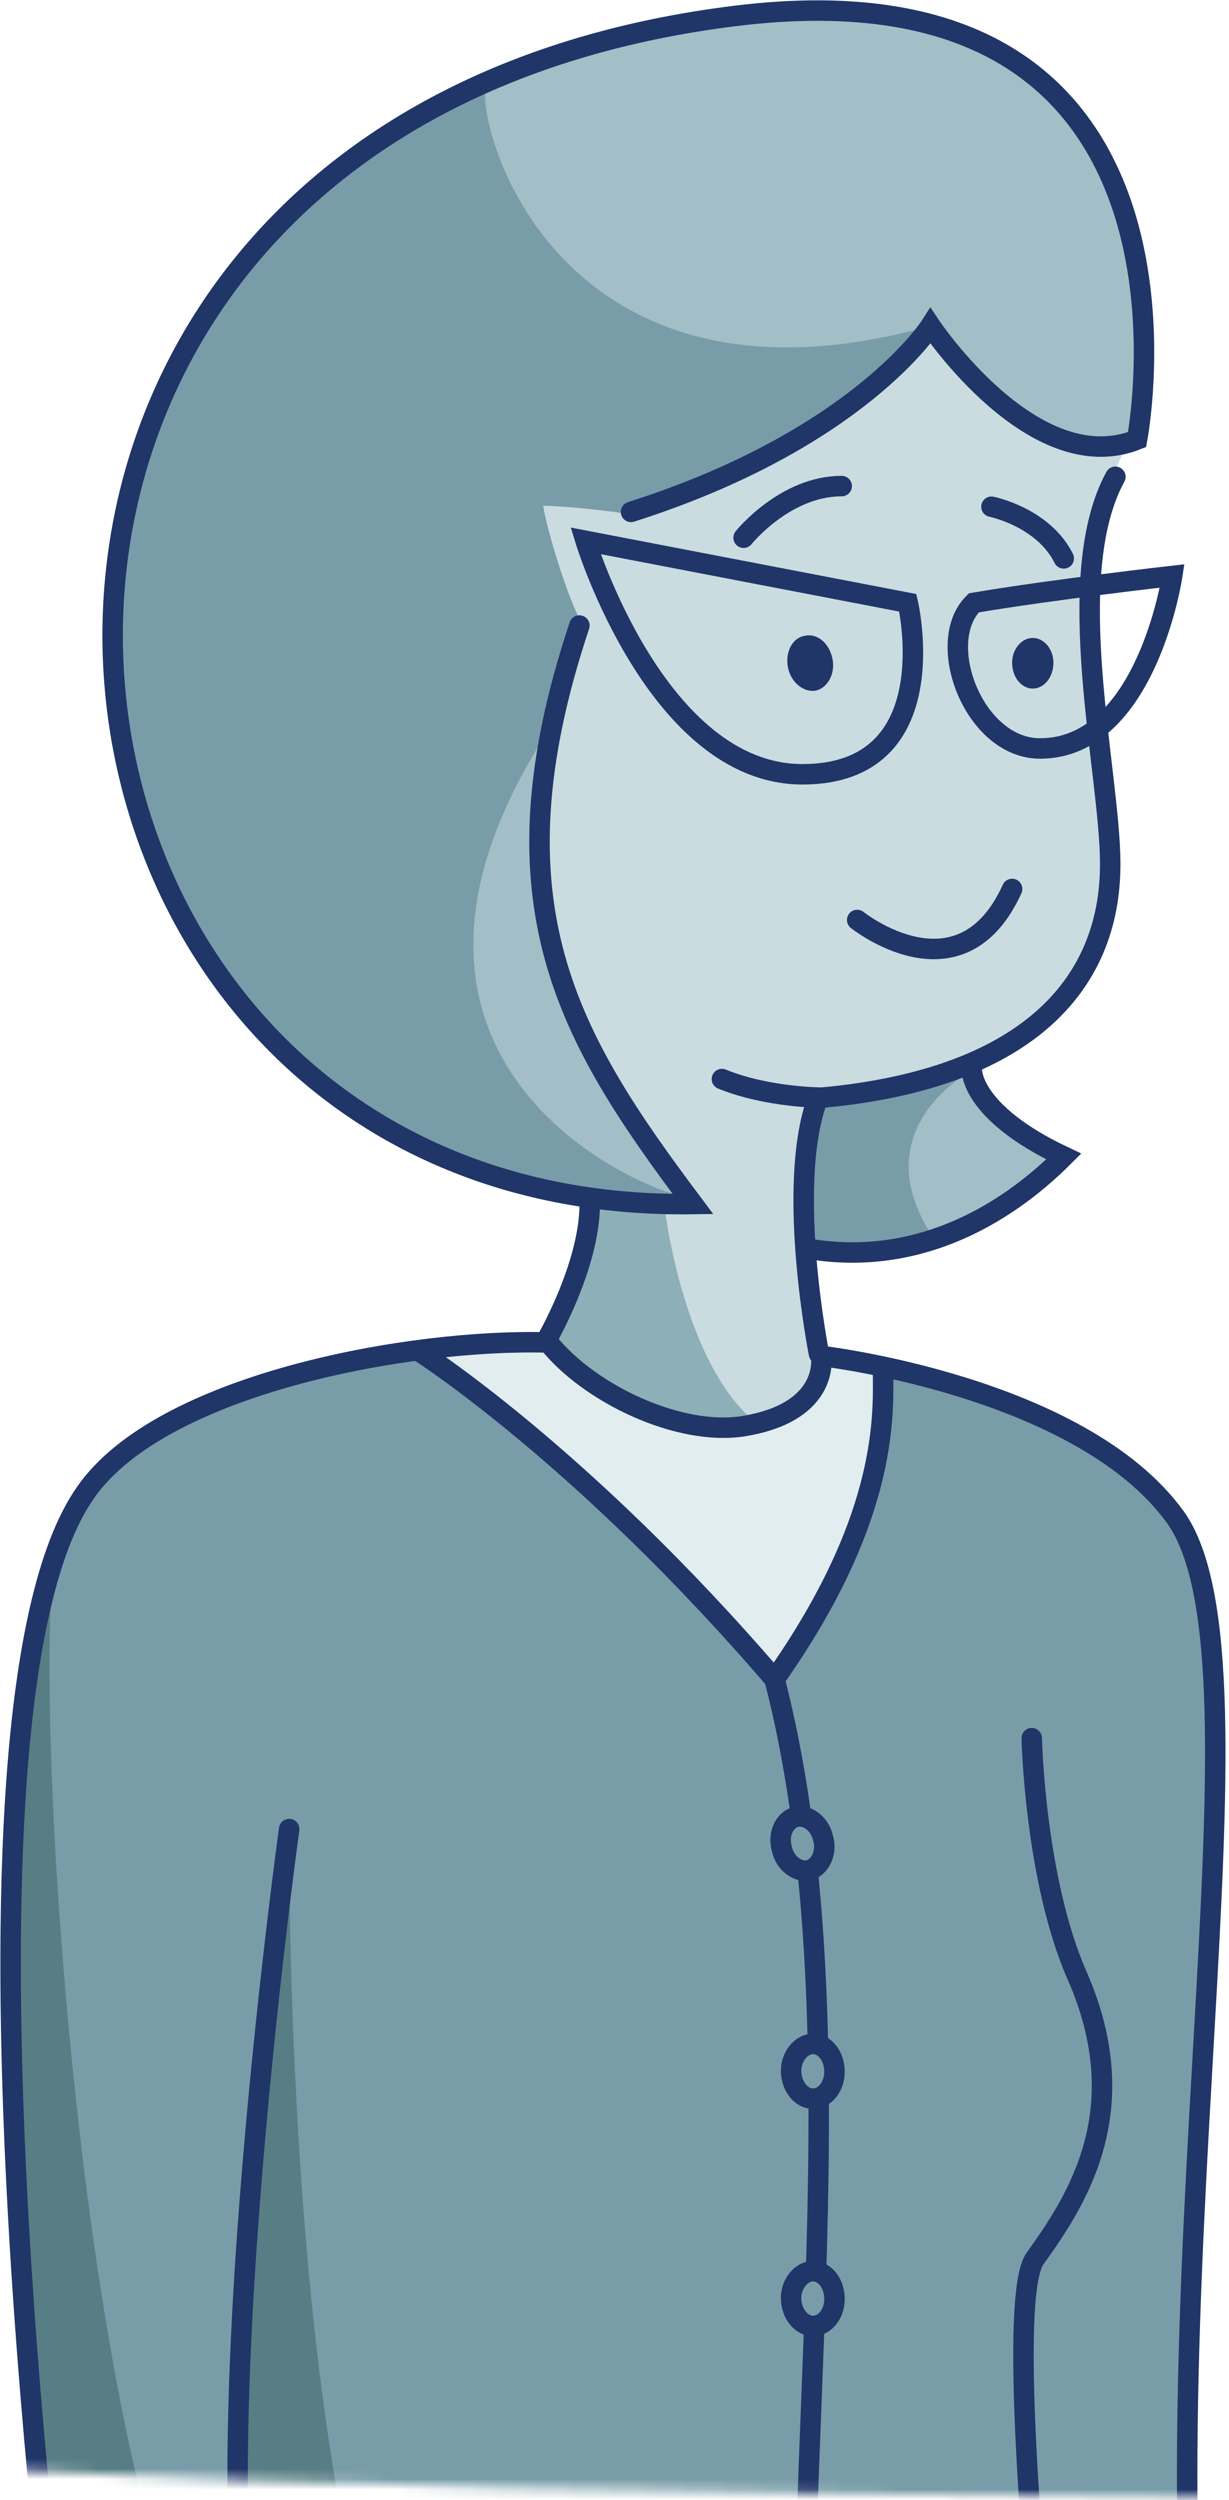 <?xml version="1.0" encoding="UTF-8"?>
<svg width="119px" height="242px" viewBox="0 0 119 242" version="1.1" xmlns="http://www.w3.org/2000/svg" xmlns:xlink="http://www.w3.org/1999/xlink">
    <!-- Generator: Sketch 53.2 (72643) - https://sketchapp.com -->
    <title>woman-inactive</title>
    <desc>Created with Sketch.</desc>
    <defs>
        <path d="M145.744,251.356 C88.248,250.956 46.278,249.989 19.833,248.456 C-6.611,246.922 -6.611,174.989 19.833,32.656 C78.319,3.402 112.362,-6.197 121.962,3.858 C136.362,18.942 161.78,91.587 159.263,125.556 C157.585,148.202 153.078,190.135 145.744,251.356 Z" id="path-1"></path>
    </defs>
    <g id="Page-18" stroke="none" stroke-width="1" fill="none" fill-rule="evenodd">
        <g id="Artboard-4" transform="translate(-69, -269)">
            <g id="woman-inactive" transform="translate(47.038, 259.496)">
                <mask id="mask-2" fill="white">
                    <use xlink:href="#path-1"></use>
                </mask>
                <g id="Mask"></g>
                <g mask="url(#mask-2)">
                    <g transform="translate(22.681, 9.774)">
                        <path d="M114.281,149.782 C110.281,142.782 107.881,136.682 80.181,130.982 C70.381,128.982 60.781,128.482 51.181,129.482 C33.481,131.182 16.381,132.682 7.581,144.082 C-8.219,164.682 5.581,263.482 5.581,263.482 C5.581,263.482 51.281,289.282 89.281,269.782 C94.481,265.182 101.281,258.782 114.281,258.782 C111.49,198.57 121.481,162.382 114.281,149.782 Z" id="Fill-429" stroke="none" fill="#789DA8" fill-rule="evenodd"></path>
                        <path d="M4.281,152.782 C3.081,173.182 7.181,225.482 15.381,249.782 L4.281,249.782 C4.281,249.782 -4.719,181.782 4.281,152.782 Z" id="Fill-430" stroke="none" fill="#577E84" fill-rule="evenodd"></path>
                        <path d="M27.281,176.782 C27.281,176.782 26.781,238.882 38.281,263.782 C32.481,262.582 22.281,264.782 22.281,264.782 C22.281,264.782 22.081,203.682 27.281,176.782 Z" id="Fill-431" stroke="none" fill="#577E84" fill-rule="evenodd"></path>
                        <path d="M39.481,130.282 C50.681,136.682 66.681,153.682 74.081,162.082 C84.681,148.182 84.781,131.882 84.781,131.882 C84.781,131.882 57.381,126.982 39.481,130.282 Z" id="Fill-432" stroke="none" fill="#E1EDEF" fill-rule="evenodd"></path>
                        <path d="M108.081,43.482 C108.081,43.482 100.781,56.282 107.581,85.282 C107.581,85.282 104.381,105.982 78.381,106.282 C74.781,114.782 78.781,131.782 78.781,131.782 C78.781,131.782 73.781,147.282 52.181,129.482 C52.181,129.482 56.781,120.282 56.681,115.782 C62.081,116.182 66.381,116.282 66.381,116.282 C66.381,116.282 53.881,104.682 51.681,83.182 C49.381,61.682 49.781,46.282 49.781,46.282 C49.781,46.282 86.881,34.882 89.481,32.082 C92.081,29.282 108.081,43.482 108.081,43.482 Z" id="Fill-433" stroke="none" fill="#CADCE0" fill-rule="evenodd"></path>
                        <path d="M109.381,42.282 C109.381,42.282 101.481,46.882 89.481,32.182 C79.081,43.682 62.181,48.782 60.181,49.482 C60.181,49.482 55.481,48.782 51.881,48.682 C52.181,50.882 54.281,57.682 55.481,59.782 C51.181,72.282 47.581,93.782 65.481,115.982 C13.581,120.482 -13.919,43.882 36.881,12.982 C81.281,-13.918 115.281,3.482 109.381,42.282 Z" id="Fill-434" stroke="none" fill="#789DA8" fill-rule="evenodd"></path>
                        <path d="M92.681,103.182 C92.681,103.182 94.281,108.482 102.281,111.682 C91.581,122.782 77.581,121.282 77.181,120.082 C76.681,118.782 78.281,107.882 78.381,106.282 C84.181,105.782 89.281,103.982 92.681,103.182 Z" id="Fill-435" stroke="none" fill="#789DA8" fill-rule="evenodd"></path>
                        <path d="M52.481,70.282 C52.481,70.282 45.581,94.282 66.281,115.782 C59.281,114.482 32.281,101.282 52.481,70.282 Z" id="Fill-436" stroke="none" fill="#A3BEC6" fill-rule="evenodd"></path>
                        <path d="M92.881,103.682 C92.881,103.682 82.581,109.382 89.881,119.882 C92.781,118.882 99.781,114.382 102.381,112.282 C96.081,108.882 93.181,105.982 92.881,103.682 Z" id="Fill-437" stroke="none" fill="#A3BEC6" fill-rule="evenodd"></path>
                        <path d="M109.381,42.282 C109.381,42.282 100.181,47.182 89.381,31.282 C54.181,41.082 45.481,13.282 46.281,7.982 C54.581,2.882 89.781,-8.218 102.881,10.682 C113.181,25.482 109.381,42.282 109.381,42.282 Z" id="Fill-438" stroke="none" fill="#A3BEC6" fill-rule="evenodd"></path>
                        <path d="M63.581,116.282 C63.581,116.282 65.281,131.382 72.281,137.282 C64.081,137.682 57.681,134.882 52.181,129.482 C55.381,123.482 56.381,117.882 56.681,115.782 C59.681,115.882 63.581,116.282 63.581,116.282 Z" id="Fill-439" stroke="none" fill="#8DAFB7" fill-rule="evenodd"></path>
                        <path d="M78.581,130.782 C78.581,130.782 75.381,114.682 78.381,106.282" id="Stroke-440" stroke="#203568" stroke-width="1.981" fill="none" stroke-linecap="round"></path>
                        <path d="M56.381,116.282 C56.381,122.282 52.181,129.482 52.181,129.482" id="Stroke-441" stroke="#203568" stroke-width="1.981" fill="none" stroke-linecap="round"></path>
                        <path d="M112.781,55.482 C112.781,55.482 101.281,56.782 93.581,58.082 C89.681,61.882 93.581,72.182 99.981,72.182 C110.281,72.182 112.781,55.482 112.781,55.482 Z" id="Stroke-442" stroke="#203568" stroke-width="1.981" fill="none" stroke-linecap="round"></path>
                        <path d="M87.181,58.082 C87.181,58.082 91.081,74.682 76.981,74.682 C62.881,74.682 55.981,52.082 55.981,52.082 L87.181,58.082 Z" id="Stroke-443" stroke="#203568" stroke-width="1.981" fill="none" stroke-linecap="round"></path>
                        <path d="M71.281,51.782 C71.281,51.782 75.281,46.782 80.781,46.782" id="Stroke-444" stroke="#203568" stroke-width="1.981" fill="none" stroke-linecap="round"></path>
                        <path d="M95.281,48.782 C95.281,48.782 100.281,49.782 102.281,53.782" id="Stroke-445" stroke="#203568" stroke-width="1.981" fill="none" stroke-linecap="round"></path>
                        <path d="M79.881,63.482 C80.181,64.882 79.481,66.282 78.281,66.582 C77.081,66.782 75.881,65.782 75.581,64.382 C75.281,62.882 75.981,61.482 77.181,61.282 C78.381,60.982 79.581,61.982 79.881,63.482 Z" id="Fill-446" stroke="none" fill="#203568" fill-rule="evenodd"></path>
                        <path d="M101.281,63.882 C101.281,65.282 100.381,66.382 99.281,66.382 C98.181,66.382 97.281,65.282 97.281,63.882 C97.281,62.582 98.181,61.482 99.281,61.482 C100.381,61.482 101.281,62.582 101.281,63.882 Z" id="Fill-447" stroke="none" fill="#203568" fill-rule="evenodd"></path>
                        <path d="M97.281,85.782 C92.281,96.782 82.281,88.782 82.281,88.782" id="Stroke-448" stroke="#203568" stroke-width="1.981" fill="none" stroke-linecap="round"></path>
                        <path d="M69.181,104.182 C73.581,105.982 78.881,105.982 78.881,105.982 C98.381,104.182 106.781,95.282 106.781,83.382 C106.781,74.482 101.981,55.582 107.281,45.882" id="Stroke-449" stroke="#203568" stroke-width="1.981" fill="none" stroke-linecap="round"></path>
                        <path d="M60.381,49.282 C82.381,42.282 89.381,31.282 89.381,31.282 C89.381,31.282 99.381,46.282 109.381,42.282 C109.381,42.282 118.381,-4.718 70.381,1.282 C-14.719,11.882 -3.619,117.282 66.381,116.282 C54.381,100.282 46.381,87.282 55.381,60.282" id="Stroke-450" stroke="#203568" stroke-width="1.981" fill="none" stroke-linecap="round"></path>
                        <path d="M93.381,103.282 C93.381,103.282 93.181,107.382 102.281,111.682 C96.281,117.682 87.681,122.382 77.381,120.582" id="Stroke-451" stroke="#203568" stroke-width="1.981" fill="none" stroke-linecap="round"></path>
                        <path d="M39.781,130.482 C39.781,130.482 55.581,140.482 74.281,162.282 C85.581,146.282 84.781,136.282 84.781,132.082" id="Stroke-452" stroke="#203568" stroke-width="1.981" fill="none" stroke-linecap="round"></path>
                        <path d="M74.281,162.282 C82.881,195.582 75.481,239.582 77.581,269.582" id="Stroke-453" stroke="#203568" stroke-width="1.981" fill="none" stroke-linecap="round"></path>
                        <path d="M116.281,273.882 C109.281,222.782 123.281,160.782 113.081,146.582 C103.881,133.882 78.781,130.982 78.781,130.982 C78.781,130.982 79.781,136.382 71.281,137.782 C64.981,138.782 56.281,134.582 52.381,129.682 C38.981,129.282 14.881,133.682 7.581,144.182 C-7.519,165.582 5.581,263.482 5.581,263.482 L24.881,262.782 C17.881,244.482 27.281,176.782 27.281,176.782" id="Stroke-454" stroke="#203568" stroke-width="1.981" fill="none" stroke-linecap="round"></path>
                        <path d="M78.981,177.682 C79.381,179.082 78.681,180.482 77.581,180.782 C76.481,180.982 75.281,180.082 74.981,178.682 C74.581,177.182 75.281,175.882 76.381,175.582 C77.481,175.382 78.681,176.282 78.981,177.682 Z" id="Fill-455" stroke="none" fill="#789DA8" fill-rule="evenodd"></path>
                        <path d="M78.981,177.682 C79.381,179.082 78.681,180.482 77.581,180.782 C76.481,180.982 75.281,180.082 74.981,178.682 C74.581,177.182 75.281,175.882 76.381,175.582 C77.481,175.382 78.681,176.282 78.981,177.682 Z" id="Stroke-456" stroke="#203568" stroke-width="1.981" fill="none" stroke-linecap="round"></path>
                        <path d="M80.081,200.282 C80.081,201.682 79.181,202.882 77.981,202.882 C76.881,202.882 75.881,201.682 75.881,200.182 C75.881,198.782 76.881,197.582 77.981,197.582 C79.181,197.582 80.081,198.782 80.081,200.282 Z" id="Fill-457" stroke="none" fill="#789DA8" fill-rule="evenodd"></path>
                        <path d="M80.081,200.282 C80.081,201.682 79.181,202.882 77.981,202.882 C76.881,202.882 75.881,201.682 75.881,200.182 C75.881,198.782 76.881,197.582 77.981,197.582 C79.181,197.582 80.081,198.782 80.081,200.282 Z" id="Stroke-458" stroke="#203568" stroke-width="1.981" fill="none" stroke-linecap="round"></path>
                        <path d="M80.081,222.282 C80.081,223.682 79.181,224.882 77.981,224.882 C76.881,224.882 75.881,223.682 75.881,222.182 C75.881,220.782 76.881,219.582 77.981,219.582 C79.181,219.582 80.081,220.782 80.081,222.282 Z" id="Fill-459" stroke="none" fill="#789DA8" fill-rule="evenodd"></path>
                        <path d="M80.081,222.282 C80.081,223.682 79.181,224.882 77.981,224.882 C76.881,224.882 75.881,223.682 75.881,222.182 C75.881,220.782 76.881,219.582 77.981,219.582 C79.181,219.582 80.081,220.782 80.081,222.282 Z" id="Stroke-460" stroke="#203568" stroke-width="1.981" fill="none" stroke-linecap="round"></path>
                        <path d="M99.181,167.982 C99.181,167.982 99.481,181.682 103.581,190.982 C109.281,203.982 103.581,212.682 99.481,218.382 C97.281,221.582 98.781,242.682 100.481,260.182" id="Stroke-461" stroke="#203568" stroke-width="1.981" fill="none" stroke-linecap="round"></path>
                    </g>
                </g>
            </g>
        </g>
    </g>
</svg>